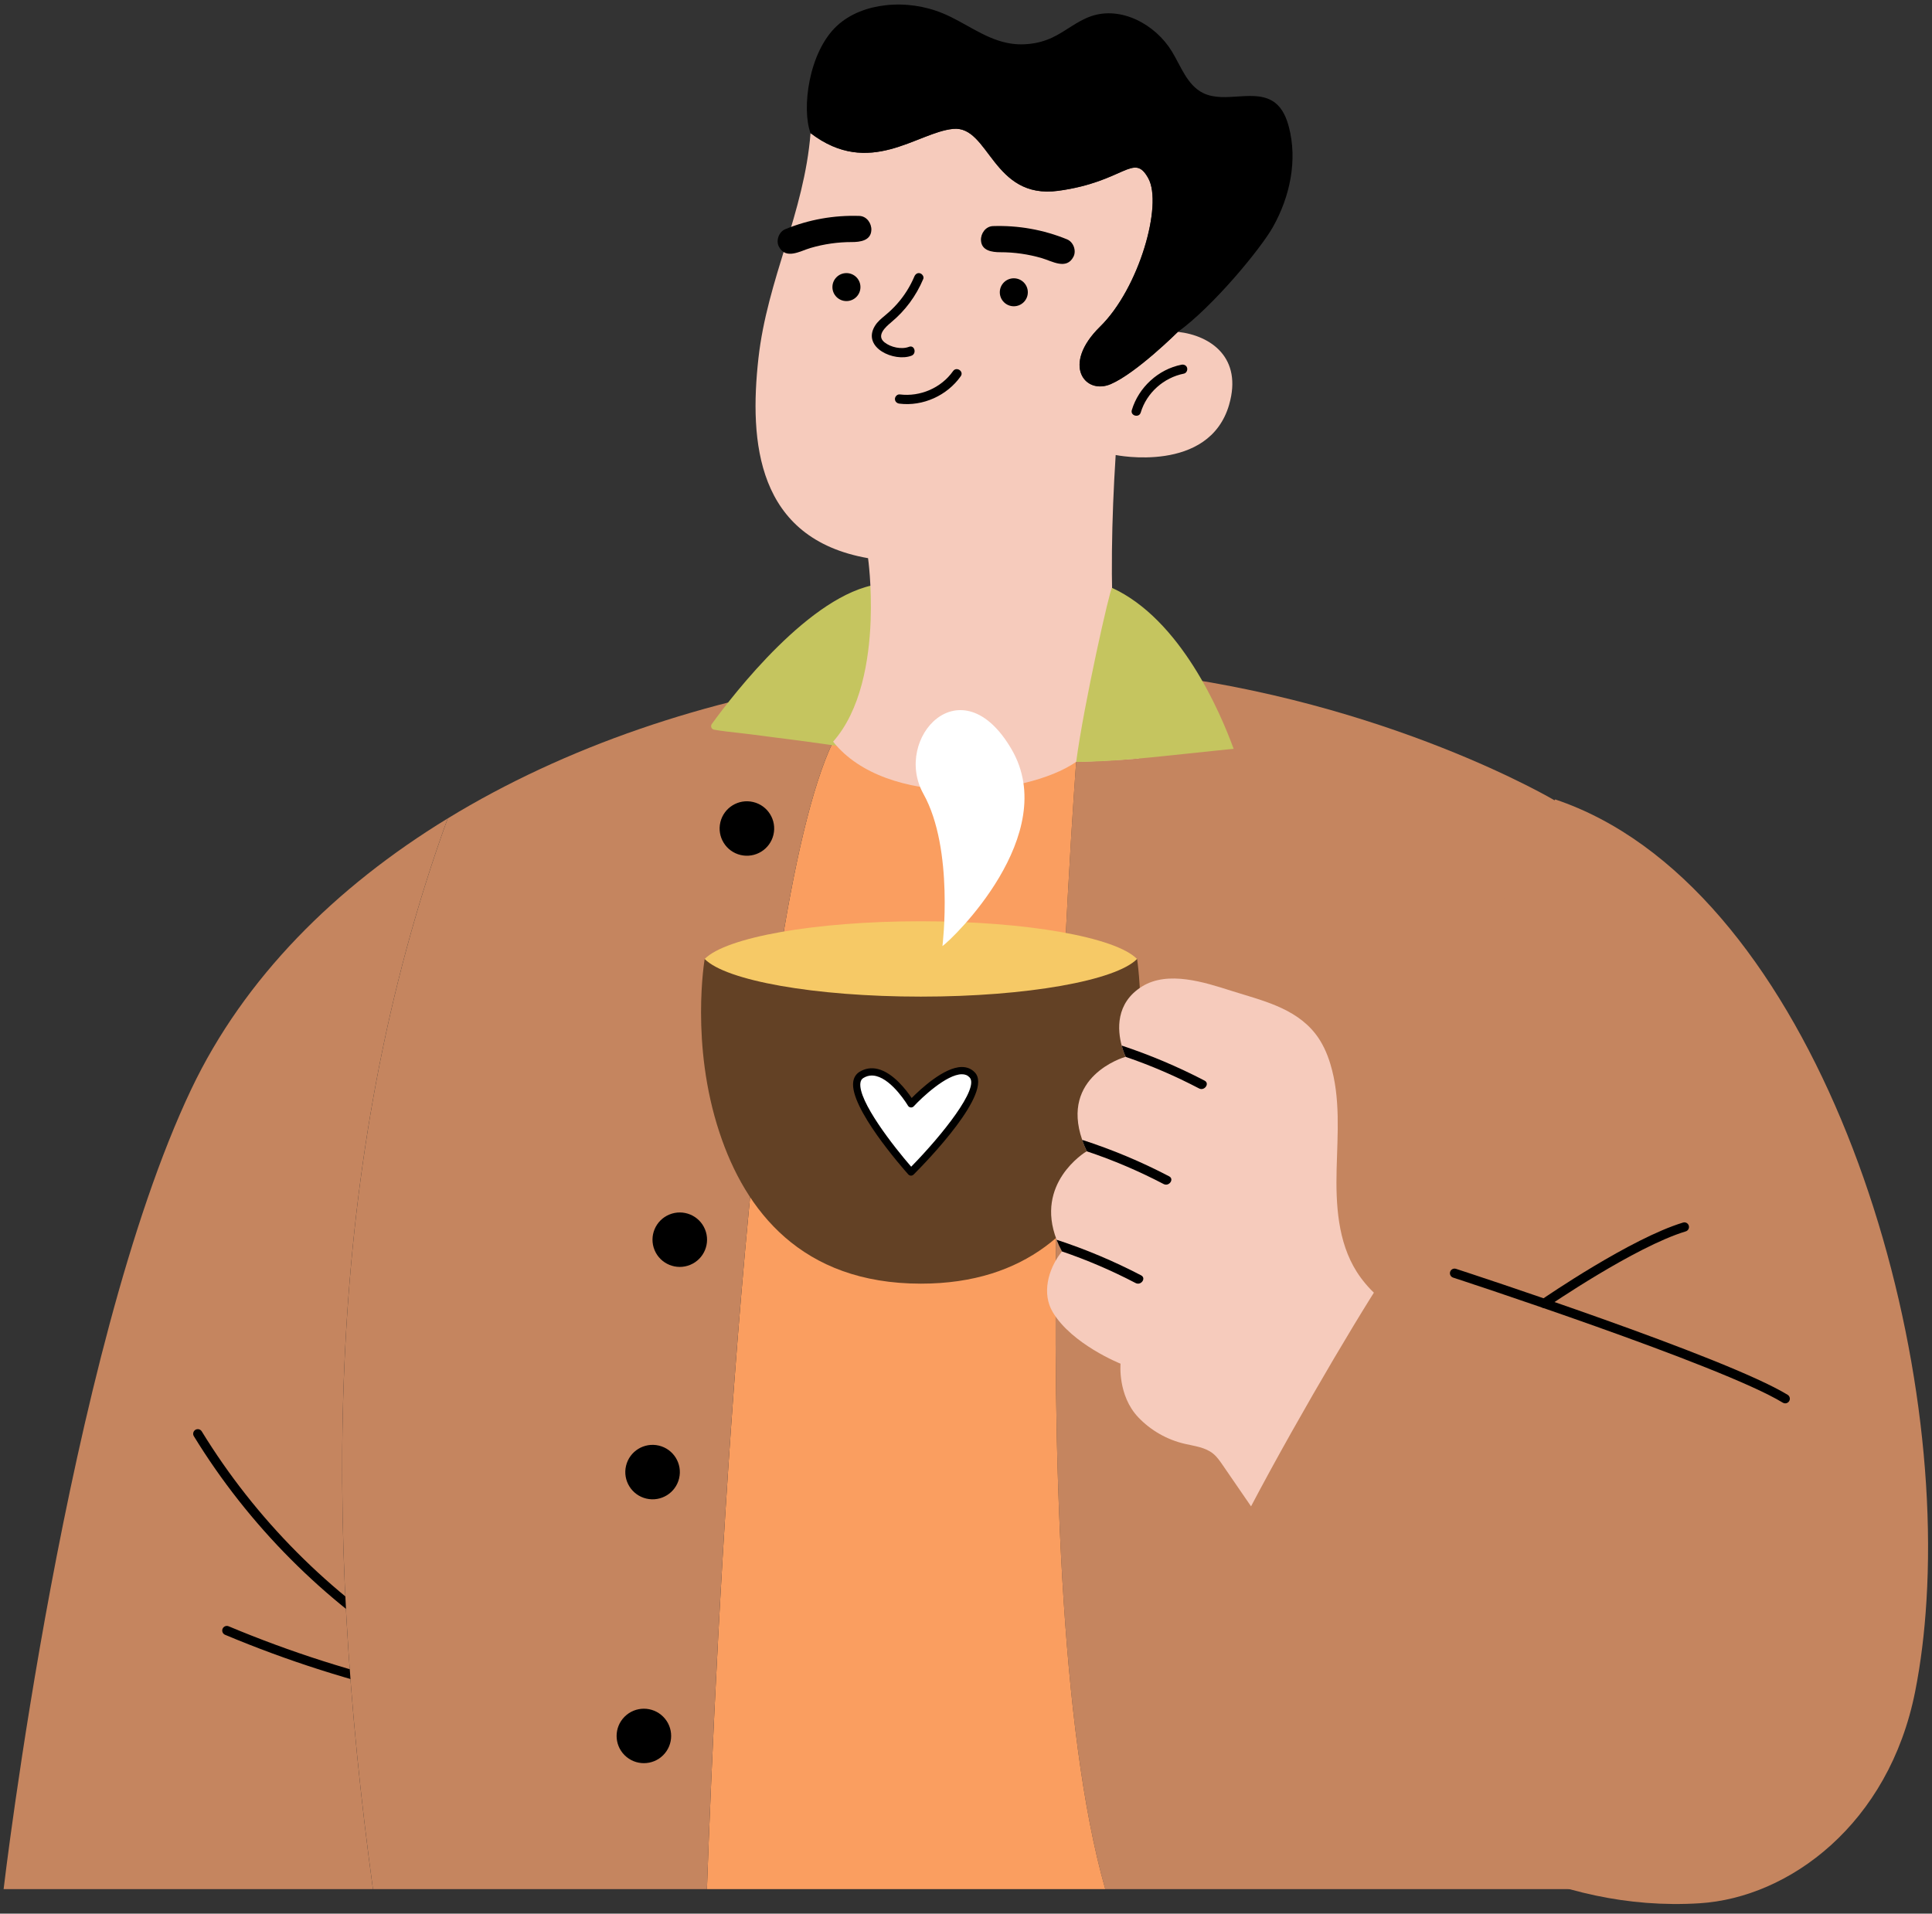 <svg width="213" height="211" viewBox="0 0 213 211" fill="none" xmlns="http://www.w3.org/2000/svg">
<rect x="0" y="0" width="213" height="211" fill="#333333" stroke="none"/>
<g clip-path="url(#clip0_1516_56150)">
<path d="M121.856 208.297H184.442L171.488 88.302C171.488 88.302 153.035 77.299 126.202 74.189L118.646 84.006C118.646 84.006 111.813 173.249 121.853 208.294L121.856 208.297Z" fill="#C5855F"/>
<path d="M118.648 84.006L126.204 74.189C120.526 73.531 114.48 73.216 108.146 73.445C103.418 73.616 98.68 74.05 93.978 74.729C93.589 77.206 92.9 79.569 91.847 81.771C82.463 101.363 78.853 182.811 77.938 208.297H121.855C111.812 173.252 118.648 84.009 118.648 84.009V84.006Z" fill="#FA9E60"/>
<path d="M49.356 90.241C36.965 97.811 26.928 107.822 21.095 120.082C7.357 148.959 0.398 208.297 0.398 208.297H41.114C35.719 168.634 35.612 128.096 49.356 90.241Z" fill="#C5855F"/>
<path d="M45.779 182.696C45.686 182.696 45.595 182.672 45.51 182.619C35.726 176.552 27.38 168.162 21.371 158.355C21.225 158.116 21.302 157.804 21.54 157.655C21.777 157.511 22.092 157.583 22.241 157.823C28.167 167.494 36.398 175.769 46.049 181.751C46.289 181.9 46.361 182.212 46.212 182.451C46.116 182.606 45.95 182.691 45.779 182.691V182.696Z" fill="black"/>
<path d="M46.195 187.048C46.157 187.048 46.12 187.043 46.083 187.035C38.823 185.416 31.667 183.133 24.812 180.254C24.553 180.145 24.431 179.846 24.54 179.588C24.649 179.33 24.946 179.207 25.207 179.316C32.005 182.172 39.105 184.435 46.304 186.041C46.579 186.103 46.752 186.374 46.691 186.649C46.638 186.886 46.427 187.046 46.195 187.046V187.048Z" fill="black"/>
<path d="M49.36 90.241C35.616 128.096 35.723 168.634 41.118 208.297H77.938C78.851 182.814 82.463 101.364 91.847 81.772C92.901 79.572 93.592 77.207 93.979 74.73C77.927 77.049 62.351 82.304 49.357 90.241H49.36Z" fill="#C5855F"/>
<path d="M122.584 127.886C119.342 135.261 113.157 141.538 101.53 141.538C88.344 141.538 82.159 133.471 79.326 124.887C76.076 115.112 77.69 105.739 77.69 105.739H125.362C125.362 105.739 127.211 117.378 122.584 127.888V127.886Z" fill="#634125"/>
<path d="M100.443 121.71C100.443 121.71 105.25 116.487 107.18 118.516C109.109 120.546 100.437 129.226 100.437 129.226C100.437 129.226 92.331 120.128 94.975 118.516C97.62 116.905 100.443 121.71 100.443 121.71Z" fill="white"/>
<path d="M100.438 129.628H100.427C100.318 129.625 100.214 129.577 100.139 129.495C99.472 128.746 93.645 122.109 94.069 119.267C94.141 118.79 94.381 118.415 94.768 118.178C95.392 117.797 96.075 117.693 96.793 117.874C98.477 118.295 99.92 120.194 100.51 121.068C101.46 120.111 104.074 117.666 106.025 117.65H106.044C106.617 117.65 107.097 117.85 107.471 118.244C109.563 120.444 102.215 128.016 100.721 129.511C100.646 129.585 100.542 129.628 100.438 129.628ZM96.118 118.588C95.793 118.588 95.486 118.678 95.187 118.86C95.003 118.971 94.899 119.139 94.861 119.384C94.565 121.374 98.562 126.464 100.456 128.642C103.888 125.148 108.005 119.965 106.892 118.793C106.668 118.559 106.398 118.444 106.033 118.449C104.349 118.463 101.641 121.004 100.742 121.981C100.657 122.074 100.531 122.122 100.406 122.109C100.28 122.096 100.168 122.024 100.102 121.915C100.086 121.885 98.431 119.107 96.598 118.649C96.436 118.607 96.275 118.588 96.121 118.588H96.118Z" fill="black"/>
<path d="M125.356 105.739C123.032 108.11 113.24 109.889 101.522 109.889C89.803 109.889 80.019 108.118 77.688 105.739C80.022 103.358 89.814 101.579 101.522 101.579C113.23 101.579 123.032 103.358 125.356 105.739Z" fill="#F6C966"/>
<path d="M82.746 80.565C85.368 80.914 87.996 81.221 90.617 81.599C91.748 81.761 92.884 81.921 94.018 82.081C95.027 82.035 95.643 81.996 95.643 81.996C95.974 76.12 97.084 64.787 96.876 64.817C89.635 65.868 81.334 76.581 78.805 80.067C80.136 80.302 81.51 80.403 82.746 80.568V80.565Z" fill="#C5C55F"/>
<path d="M94.015 82.478C93.996 82.478 93.977 82.478 93.959 82.475C92.822 82.318 91.688 82.155 90.554 81.993C88.929 81.758 87.275 81.548 85.674 81.346C84.679 81.22 83.684 81.093 82.688 80.959C82.243 80.901 81.781 80.85 81.309 80.797C80.463 80.704 79.591 80.608 78.729 80.456C78.593 80.432 78.478 80.341 78.427 80.214C78.377 80.086 78.393 79.942 78.475 79.83C80.901 76.487 89.391 65.498 96.814 64.419C96.933 64.401 97.062 64.441 97.15 64.526C97.374 64.737 97.387 64.747 96.789 72.005C96.509 75.422 96.189 79.297 96.037 82.017C96.026 82.219 95.866 82.379 95.663 82.392C95.663 82.392 95.044 82.432 94.031 82.478C94.025 82.478 94.02 82.478 94.012 82.478H94.015ZM79.511 79.772C80.14 79.865 80.778 79.934 81.4 80.003C81.877 80.056 82.344 80.107 82.795 80.168C83.788 80.302 84.783 80.427 85.775 80.552C87.379 80.757 89.038 80.965 90.669 81.199C91.789 81.359 92.91 81.519 94.033 81.676C94.567 81.652 94.989 81.631 95.261 81.615C95.421 78.909 95.725 75.212 95.994 71.936C96.221 69.166 96.456 66.316 96.493 65.282C89.826 66.609 82.243 76.08 79.511 79.772Z" fill="#C5C55F"/>
<path d="M135.515 44.606C133.304 52.277 123.002 50.17 123.002 50.17C122.073 64.563 122.583 78.53 125.561 83.628C123.562 83.801 120.659 83.953 118.65 84.004C112.994 87.911 97.7 89.152 91.849 81.777C94.925 78.299 95.824 72.796 95.987 68.412C96.128 64.547 95.702 61.546 95.702 61.546C83.391 59.388 82.596 48.687 83.615 39.511C84.594 30.762 88.66 23.509 89.362 14.68C95.864 19.655 101.091 14.59 105.085 14.211C109.08 13.825 109.386 22.034 116.681 21.038C123.986 20.042 124.987 16.744 126.596 19.655C128.205 22.575 125.587 31.79 121.286 36.012C116.985 40.222 119.624 43.581 122.468 42.348C125.313 41.115 129.856 36.59 129.856 36.59C133.536 36.997 136.991 39.469 135.513 44.606H135.515Z" fill="#F6CBBC"/>
<path d="M113.316 32.227C113.316 33.079 112.625 33.769 111.771 33.769C110.918 33.769 110.227 33.079 110.227 32.227C110.227 31.374 110.918 30.685 111.771 30.685C112.625 30.685 113.316 31.374 113.316 32.227Z" fill="black"/>
<path d="M94.863 31.654C94.863 32.507 94.172 33.197 93.318 33.197C92.465 33.197 91.773 32.507 91.773 31.654C91.773 30.802 92.465 30.112 93.318 30.112C94.172 30.112 94.863 30.802 94.863 31.654Z" fill="black"/>
<path d="M130.881 40.568C130.804 40.288 130.526 40.158 130.254 40.214C127.69 40.723 125.532 42.72 124.782 45.213C124.592 45.842 125.577 46.111 125.764 45.485C126.415 43.311 128.301 41.636 130.524 41.197C130.793 41.143 130.948 40.821 130.879 40.571L130.881 40.568Z" fill="black"/>
<path d="M98.667 43.97C98.651 44.26 98.875 44.471 99.15 44.505C101.746 44.83 104.425 43.613 105.921 41.482C106.3 40.944 105.452 40.38 105.073 40.918C103.768 42.774 101.45 43.77 99.2 43.49C98.928 43.456 98.68 43.712 98.664 43.973L98.667 43.97Z" fill="black"/>
<path d="M108.15 26.492C108.12 25.741 108.662 24.958 109.47 24.929C112.275 24.836 115.044 25.329 117.64 26.391C118.342 26.679 118.694 27.635 118.347 28.309C117.581 29.795 115.989 28.794 114.86 28.463C113.379 28.029 111.834 27.808 110.289 27.811C109.38 27.811 108.198 27.651 108.152 26.492H108.15Z" fill="black"/>
<path d="M96.067 25.371C96.096 24.62 95.555 23.837 94.746 23.808C91.942 23.715 89.172 24.207 86.576 25.27C85.875 25.558 85.522 26.514 85.869 27.188C86.635 28.674 88.228 27.673 89.357 27.342C90.837 26.908 92.382 26.687 93.927 26.69C94.837 26.69 96.019 26.53 96.064 25.371H96.067Z" fill="black"/>
<path d="M98.242 35.545C99.806 34.248 101.001 32.629 101.788 30.759C101.895 30.503 101.673 30.202 101.433 30.133C101.14 30.048 100.913 30.237 100.806 30.487C100.339 31.598 99.68 32.639 98.877 33.537C98.49 33.971 98.069 34.37 97.623 34.741C97.188 35.103 96.735 35.465 96.441 35.961C95.024 38.35 98.6 39.942 100.489 39.221C101.094 38.989 100.833 38.006 100.219 38.24C99.387 38.557 98.205 38.299 97.508 37.742C96.583 36.997 97.623 36.059 98.242 35.548V35.545Z" fill="black"/>
<path d="M140.341 25.024C142.214 21.695 143.068 17.681 142.094 13.987C141.832 12.994 141.408 11.987 140.6 11.35C138.449 9.662 135.074 11.47 132.625 10.25C130.89 9.387 130.207 7.329 129.201 5.675C127.379 2.673 123.577 0.635 120.258 1.799C118.718 2.337 117.459 3.472 115.981 4.156C114.433 4.873 112.648 5.075 110.978 4.718C108.449 4.183 106.349 2.468 103.961 1.477C101.978 0.654 99.785 0.342 97.651 0.577C95.682 0.793 93.721 1.501 92.272 2.849C89.131 5.768 88.371 12.011 89.358 14.677C95.863 19.655 101.09 14.594 105.084 14.211C109.078 13.827 109.388 22.033 116.685 21.037C123.983 20.041 124.983 16.741 126.597 19.657C128.212 22.571 125.591 31.795 121.288 36.011C116.984 40.23 119.623 43.578 122.467 42.35C125.311 41.122 129.86 36.597 129.86 36.597C133.764 33.771 138.996 27.416 140.341 25.027V25.024Z" fill="black"/>
<path d="M119.55 84C124.401 83.878 129.222 83.252 134.044 82.765C134.697 82.698 135.351 82.631 136.005 82.565C134.529 78.511 130.167 68.294 122.595 64.816C122.416 64.733 119.5 77.552 118.648 84.008C118.95 84.003 119.249 84.008 119.55 84.003V84Z" fill="#C5C55F"/>
<path d="M149.03 152.722C150.751 150.069 152.56 147.472 154.457 144.942C152.568 143.658 150.785 142.143 149.569 140.215C147.488 136.92 147.261 132.813 147.36 128.919C147.456 125.025 147.802 121.038 146.668 117.312C146.303 116.108 145.777 114.939 144.996 113.953C142.712 111.072 139.014 110.286 135.713 109.236C132.799 108.31 128.784 107.002 125.929 108.757C122.943 110.603 123.213 113.612 123.664 115.285C123.867 116.036 124.099 116.516 124.088 116.526C123.733 116.622 116.911 118.734 119.309 125.683C119.445 126.083 119.611 126.493 119.806 126.94C119.52 127.105 114.096 130.504 116.492 136.696C116.647 137.106 116.844 137.533 117.082 137.983C117.025 138.047 116.975 138.113 116.924 138.182C115.537 140.036 114.856 142.641 116.06 144.671C118.17 148.226 123.538 150.362 123.538 150.362C123.538 150.362 123.213 153.87 125.486 156.267C126.863 157.719 128.664 158.747 130.614 159.197C131.703 159.45 132.885 159.578 133.749 160.284C134.166 160.624 134.478 161.075 134.782 161.517C136.506 164.026 138.229 166.535 139.953 169.044C142.608 163.408 145.644 157.953 149.032 152.725L149.03 152.722Z" fill="#F6CBBC"/>
<path d="M124.099 116.516L124.088 116.526C126.879 117.477 129.587 118.649 132.199 120.015C132.794 120.324 133.4 119.461 132.805 119.152C129.851 117.613 126.804 116.327 123.664 115.285C123.867 116.036 124.099 116.516 124.099 116.516Z" fill="black"/>
<path d="M119.812 126.93L119.801 126.941C122.717 127.91 125.559 129.127 128.291 130.555C128.886 130.864 129.492 130.012 128.897 129.703C125.812 128.089 122.613 126.749 119.305 125.684C119.441 126.083 119.606 126.496 119.812 126.93Z" fill="black"/>
<path d="M116.484 136.696C116.639 137.106 116.837 137.533 117.074 137.972V137.983C119.865 138.934 122.594 140.108 125.204 141.472C125.799 141.781 126.405 140.928 125.799 140.617C122.795 139.053 119.686 137.74 116.484 136.696Z" fill="black"/>
<path d="M212.387 176.533C212.174 180.022 211.766 183.367 211.144 186.502C208.249 201.129 197.254 209.237 187.382 209.857C155.487 211.86 133.016 176.522 133.016 176.522C133.984 173.643 136.796 168.1 140.068 162.097C146.089 151.081 153.702 138.547 154.425 138.305L160.335 140.228C155.158 112.773 171.453 88.144 171.453 88.144C198.916 97.341 214.436 143.634 212.387 176.533Z" fill="#C5855F"/>
<path d="M85.271 92.043C85.653 90.429 84.652 88.812 83.035 88.431C81.419 88.05 79.8 89.049 79.418 90.663C79.036 92.276 80.037 93.893 81.653 94.274C83.269 94.655 84.889 93.656 85.271 92.043Z" fill="black"/>
<path d="M76.095 139.463C77.629 138.829 78.358 137.073 77.722 135.541C77.087 134.01 75.328 133.282 73.794 133.917C72.259 134.551 71.531 136.307 72.166 137.839C72.802 139.37 74.561 140.098 76.095 139.463Z" fill="black"/>
<path d="M74.872 163.005C75.254 161.391 74.253 159.774 72.637 159.393C71.021 159.012 69.401 160.011 69.019 161.625C68.638 163.238 69.638 164.855 71.255 165.236C72.871 165.617 74.49 164.618 74.872 163.005Z" fill="black"/>
<path d="M73.113 193.53C74.287 192.357 74.287 190.457 73.113 189.285C71.939 188.113 70.035 188.112 68.861 189.285C67.686 190.457 67.686 192.358 68.861 193.53C70.035 194.702 71.939 194.702 73.113 193.53Z" fill="black"/>
<path d="M196.817 154.736C196.727 154.736 196.633 154.712 196.551 154.661C189.822 150.549 160.499 140.966 160.203 140.87C159.936 140.782 159.789 140.497 159.877 140.228C159.965 139.962 160.253 139.816 160.52 139.903C161.732 140.298 190.257 149.62 197.084 153.793C197.324 153.94 197.399 154.251 197.252 154.494C197.156 154.651 196.988 154.736 196.817 154.736Z" fill="black"/>
<path d="M170.251 144.223C170.091 144.223 169.931 144.146 169.832 144.002C169.672 143.77 169.731 143.453 169.963 143.294C170.363 143.019 179.803 136.544 185.55 134.803C185.825 134.72 186.105 134.874 186.185 135.141C186.268 135.41 186.116 135.695 185.847 135.775C180.251 137.469 170.638 144.063 170.542 144.13C170.454 144.191 170.353 144.22 170.254 144.22L170.251 144.223Z" fill="black"/>
<path d="M103.904 104.31C103.904 104.31 105.217 93.648 101.805 87.533C98.392 81.417 105.972 73.092 111.525 82.621C117.008 92.031 104.956 103.609 103.907 104.31H103.904Z" fill="white"/>
</g>
<defs>
<clipPath id="clip0_1516_56150">
<rect width="213" height="210" fill="white" transform="translate(0 0.5)"/>
</clipPath>
</defs>
</svg>
